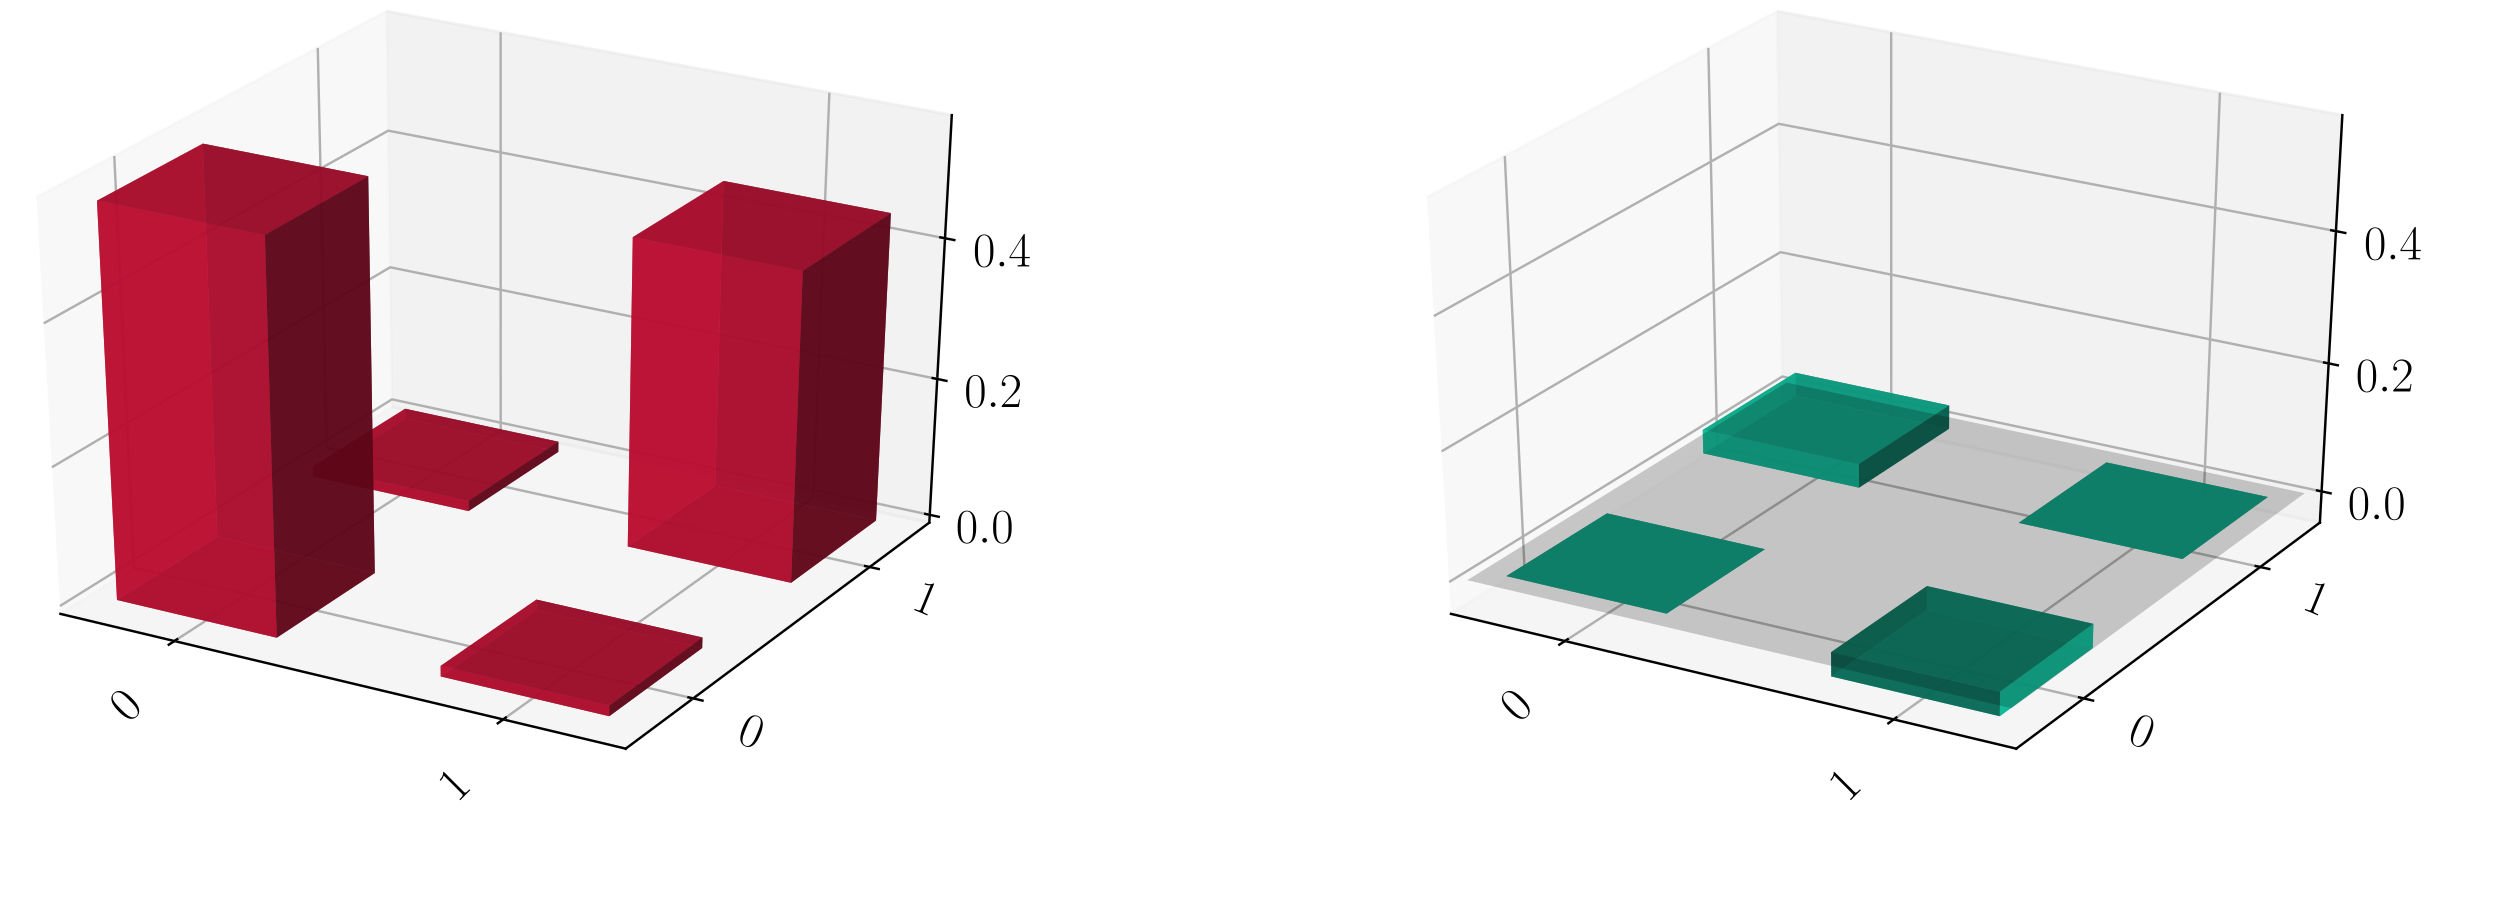 <?xml version="1.0" encoding="utf-8" standalone="no"?>
<!DOCTYPE svg PUBLIC "-//W3C//DTD SVG 1.1//EN"
  "http://www.w3.org/Graphics/SVG/1.1/DTD/svg11.dtd">
<!-- Created with matplotlib (https://matplotlib.org/) -->
<svg height="302.4pt" version="1.1" viewBox="0 0 820.8 302.4" width="820.8pt" xmlns="http://www.w3.org/2000/svg" xmlns:xlink="http://www.w3.org/1999/xlink">
 <defs>
  <style type="text/css">
*{stroke-linecap:butt;stroke-linejoin:round;}
  </style>
 </defs>
 <g id="figure_1">
  <g id="patch_1">
   <path d="M 0 302.4 
L 820.8 302.4 
L 820.8 0 
L 0 0 
z
" style="fill:#ffffff;"/>
  </g>
  <g id="patch_2">
   <path d="M -30.6 262.8 
L 349.855 262.8 
L 349.855 -14.4 
L -30.6 -14.4 
z
" style="fill:#ffffff;"/>
  </g>
  <g id="pane3d_1">
   <g id="patch_3">
    <path d="M 19.835 201.549 
L 128.723 133.585 
L 126.91 3.719 
L 11.951 64.782 
" style="fill:#f2f2f2;opacity:0.5;stroke:#f2f2f2;stroke-linejoin:miter;"/>
   </g>
  </g>
  <g id="pane3d_2">
   <g id="patch_4">
    <path d="M 128.723 133.585 
L 305.112 171.581 
L 312.492 37.799 
L 126.91 3.719 
" style="fill:#e6e6e6;opacity:0.5;stroke:#e6e6e6;stroke-linejoin:miter;"/>
   </g>
  </g>
  <g id="pane3d_3">
   <g id="patch_5">
    <path d="M 19.835 201.549 
L 205.42 245.801 
L 305.112 171.581 
L 128.723 133.585 
" style="fill:#ececec;opacity:0.5;stroke:#ececec;stroke-linejoin:miter;"/>
   </g>
  </g>
  <g id="axis3d_1">
   <g id="line2d_1">
    <path d="M 19.835 201.549 
L 205.42 245.801 
" style="fill:none;stroke:#000000;stroke-linecap:square;stroke-width:0.8;"/>
   </g>
   <g id="Line3DCollection_1">
    <path d="M 57.255 210.471 
L 164.384 141.267 
L 164.365 10.597 
" style="fill:none;stroke:#b0b0b0;stroke-width:0.8;"/>
    <path d="M 165.194 236.209 
L 266.98 163.367 
L 272.304 30.419 
" style="fill:none;stroke:#b0b0b0;stroke-width:0.8;"/>
   </g>
   <g id="xtick_1">
    <g id="line2d_2">
     <path d="M 58.178 209.875 
L 55.405 211.667 
" style="fill:none;stroke:#000000;stroke-linecap:square;stroke-width:0.8;"/>
    </g>
    <g id="text_1">
     <!-- 0 -->
     <defs>
      <path d="M 42 31.844 
C 42 37.969 41.906 48.422 37.703 56.453 
C 34 63.484 28.094 66 22.906 66 
C 18.094 66 12 63.781 8.203 56.562 
C 4.203 49.016 3.797 39.672 3.797 31.844 
C 3.797 26.109 3.906 17.375 7 9.734 
C 11.297 -0.609 19 -2 22.906 -2 
C 27.5 -2 34.5 -0.109 38.594 9.438 
C 41.594 16.375 42 24.5 42 31.844 
z
M 22.906 -0.406 
C 16.5 -0.406 12.703 5.125 11.297 12.75 
C 10.203 18.688 10.203 27.328 10.203 32.953 
C 10.203 40.688 10.203 47.109 11.5 53.234 
C 13.406 61.781 19 64.391 22.906 64.391 
C 27 64.391 32.297 61.672 34.203 53.438 
C 35.5 47.719 35.594 40.984 35.594 32.953 
C 35.594 26.422 35.594 18.375 34.406 12.453 
C 32.297 1.5 26.406 -0.406 22.906 -0.406 
z
" id="CMR17-48"/>
     </defs>
     <g transform="translate(42.153 237.612)rotate(-45)scale(0.16 -0.16)">
      <use transform="scale(0.996)" xlink:href="#CMR17-48"/>
     </g>
    </g>
   </g>
   <g id="xtick_2">
    <g id="line2d_3">
     <path d="M 166.073 235.58 
L 163.433 237.47 
" style="fill:none;stroke:#000000;stroke-linecap:square;stroke-width:0.8;"/>
    </g>
    <g id="text_2">
     <!-- 1 -->
     <defs>
      <path d="M 26.594 63.797 
C 26.594 65.891 26.5 66 25.094 66 
C 21.203 61.359 15.297 59.891 9.703 59.688 
C 9.406 59.688 8.906 59.688 8.797 59.5 
C 8.703 59.297 8.703 59.094 8.703 57 
C 11.797 57 17 57.594 21 59.984 
L 21 7.297 
C 21 3.797 20.797 2.594 12.203 2.594 
L 9.203 2.594 
L 9.203 0 
C 14 0.094 19 0.188 23.797 0.188 
C 28.594 0.188 33.594 0.094 38.406 0 
L 38.406 2.594 
L 35.406 2.594 
C 26.797 2.594 26.594 3.688 26.594 7.297 
z
" id="CMR17-49"/>
     </defs>
     <g transform="translate(150.086 263.768)rotate(-45)scale(0.16 -0.16)">
      <use transform="scale(0.996)" xlink:href="#CMR17-49"/>
     </g>
    </g>
   </g>
  </g>
  <g id="axis3d_2">
   <g id="line2d_4">
    <path d="M 305.112 171.581 
L 205.42 245.801 
" style="fill:none;stroke:#000000;stroke-linecap:square;stroke-width:0.8;"/>
   </g>
   <g id="Line3DCollection_2">
    <path d="M 37.513 51.204 
L 43.974 186.482 
L 227.578 229.304 
" style="fill:none;stroke:#b0b0b0;stroke-width:0.8;"/>
    <path d="M 104.331 15.713 
L 107.269 146.976 
L 285.522 186.165 
" style="fill:none;stroke:#b0b0b0;stroke-width:0.8;"/>
   </g>
   <g id="xtick_3">
    <g id="line2d_5">
     <path d="M 226.042 228.946 
L 230.653 230.022 
" style="fill:none;stroke:#000000;stroke-linecap:square;stroke-width:0.8;"/>
    </g>
    <g id="text_3">
     <!-- 0 -->
     <g transform="translate(241.429 243.361)rotate(-337.5)scale(0.16 -0.16)">
      <use transform="scale(0.996)" xlink:href="#CMR17-48"/>
     </g>
    </g>
   </g>
   <g id="xtick_4">
    <g id="line2d_6">
     <path d="M 284.034 185.838 
L 288.502 186.821 
" style="fill:none;stroke:#000000;stroke-linecap:square;stroke-width:0.8;"/>
    </g>
    <g id="text_4">
     <!-- 1 -->
     <g transform="translate(298.787 199.716)rotate(-337.5)scale(0.16 -0.16)">
      <use transform="scale(0.996)" xlink:href="#CMR17-49"/>
     </g>
    </g>
   </g>
  </g>
  <g id="axis3d_3">
   <g id="line2d_7">
    <path d="M 305.112 171.581 
L 312.492 37.799 
" style="fill:none;stroke:#000000;stroke-linecap:square;stroke-width:0.8;"/>
   </g>
   <g id="Line3DCollection_3">
    <path d="M 305.252 169.037 
L 128.689 131.11 
L 19.685 198.952 
" style="fill:none;stroke:#b0b0b0;stroke-width:0.8;"/>
    <path d="M 307.713 124.428 
L 128.083 87.748 
L 17.059 153.397 
" style="fill:none;stroke:#b0b0b0;stroke-width:0.8;"/>
    <path d="M 310.261 78.228 
L 127.457 42.905 
L 14.336 106.163 
" style="fill:none;stroke:#b0b0b0;stroke-width:0.8;"/>
   </g>
   <g id="xtick_5">
    <g id="line2d_8">
     <path d="M 303.779 168.72 
L 308.201 169.67 
" style="fill:none;stroke:#000000;stroke-linecap:square;stroke-width:0.8;"/>
    </g>
    <g id="text_5">
     <!-- $0.0$ -->
     <defs>
      <path d="M 18.406 4.797 
C 18.406 7.688 16 9.688 13.594 9.688 
C 10.703 9.688 8.703 7.297 8.703 4.891 
C 8.703 2 11.094 0 13.5 0 
C 16.406 0 18.406 2.391 18.406 4.797 
z
" id="CMMI12-58"/>
     </defs>
     <g transform="translate(313.808 178.165)scale(0.16 -0.16)">
      <use transform="scale(0.996)" xlink:href="#CMR17-48"/>
      <use transform="translate(45.69 0)scale(0.996)" xlink:href="#CMMI12-58"/>
      <use transform="translate(72.788 0)scale(0.996)" xlink:href="#CMR17-48"/>
     </g>
    </g>
   </g>
   <g id="xtick_6">
    <g id="line2d_9">
     <path d="M 306.213 124.121 
L 310.716 125.041 
" style="fill:none;stroke:#000000;stroke-linecap:square;stroke-width:0.8;"/>
    </g>
    <g id="text_6">
     <!-- $0.2$ -->
     <defs>
      <path d="M 41.703 15.469 
L 39.906 15.469 
C 38.906 8.391 38.094 7.188 37.703 6.594 
C 37.203 5.797 30 5.797 28.594 5.797 
L 9.406 5.797 
C 13 9.688 20 16.766 28.5 24.938 
C 34.594 30.719 41.703 37.5 41.703 47.391 
C 41.703 59.188 32.297 66 21.797 66 
C 10.797 66 4.094 56.297 4.094 47.297 
C 4.094 43.391 7 42.891 8.203 42.891 
C 9.203 42.891 12.203 43.484 12.203 46.984 
C 12.203 50.094 9.594 51 8.203 51 
C 7.594 51 7 50.891 6.594 50.688 
C 8.5 59.188 14.297 63.391 20.406 63.391 
C 29.094 63.391 34.797 56.5 34.797 47.391 
C 34.797 38.703 29.703 31.219 24 24.734 
L 4.094 2.297 
L 4.094 0 
L 39.297 0 
z
" id="CMR17-50"/>
     </defs>
     <g transform="translate(316.587 133.619)scale(0.16 -0.16)">
      <use transform="scale(0.996)" xlink:href="#CMR17-48"/>
      <use transform="translate(45.69 0)scale(0.996)" xlink:href="#CMMI12-58"/>
      <use transform="translate(72.788 0)scale(0.996)" xlink:href="#CMR17-50"/>
     </g>
    </g>
   </g>
   <g id="xtick_7">
    <g id="line2d_10">
     <path d="M 308.734 77.933 
L 313.32 78.819 
" style="fill:none;stroke:#000000;stroke-linecap:square;stroke-width:0.8;"/>
    </g>
    <g id="text_7">
     <!-- $0.4$ -->
     <defs>
      <path d="M 33.594 64.797 
C 33.594 66.891 33.5 67 31.703 67 
L 2 19.594 
L 2 17 
L 27.797 17 
L 27.797 7.188 
C 27.797 3.594 27.594 2.594 20.594 2.594 
L 18.703 2.594 
L 18.703 0 
C 21.906 0.188 27.297 0.188 30.703 0.188 
C 34.094 0.188 39.5 0.188 42.703 0 
L 42.703 2.594 
L 40.797 2.594 
C 33.797 2.594 33.594 3.594 33.594 7.188 
L 33.594 17 
L 43.797 17 
L 43.797 19.594 
L 33.594 19.594 
z
M 28.094 58.172 
L 28.094 19.594 
L 4 19.594 
z
" id="CMR17-52"/>
     </defs>
     <g transform="translate(319.466 87.488)scale(0.16 -0.16)">
      <use transform="scale(0.996)" xlink:href="#CMR17-48"/>
      <use transform="translate(45.69 0)scale(0.996)" xlink:href="#CMMI12-58"/>
      <use transform="translate(72.788 0)scale(0.996)" xlink:href="#CMR17-52"/>
     </g>
    </g>
   </g>
  </g>
  <g id="axes_1">
   <g id="Poly3DCollection_1">
    <path clip-path="url(#p82d0b9c1b1)" d="M 133.052 137.476 
L 133.011 134.203 
L 183.33 145.038 
L 183.306 148.338 
z
" style="fill:#5d0618;fill-opacity:0.8;"/>
    <path clip-path="url(#p82d0b9c1b1)" d="M 102.864 156.46 
L 102.783 153.141 
L 133.011 134.203 
L 133.052 137.476 
z
" style="fill:#ba0c2f;fill-opacity:0.8;"/>
    <path clip-path="url(#p82d0b9c1b1)" d="M 102.864 156.46 
L 133.052 137.476 
L 183.306 148.338 
L 153.833 167.797 
z
" style="fill:#74081d;fill-opacity:0.8;"/>
    <path clip-path="url(#p82d0b9c1b1)" d="M 102.783 153.141 
L 153.819 164.451 
L 183.33 145.038 
L 133.011 134.203 
z
" style="fill:#a30a29;fill-opacity:0.8;"/>
    <path clip-path="url(#p82d0b9c1b1)" d="M 153.833 167.797 
L 183.306 148.338 
L 183.33 145.038 
L 153.819 164.451 
z
" style="fill:#5d0618;fill-opacity:0.8;"/>
    <path clip-path="url(#p82d0b9c1b1)" d="M 102.864 156.46 
L 153.833 167.797 
L 153.819 164.451 
L 102.783 153.141 
z
" style="fill:#ba0c2f;fill-opacity:0.8;"/>
   </g>
   <g id="Poly3DCollection_2">
    <path clip-path="url(#p82d0b9c1b1)" d="M 206.101 179.423 
L 234.813 159.47 
L 287.62 170.884 
L 259.718 191.35 
z
" style="fill:#74081d;fill-opacity:0.8;"/>
    <path clip-path="url(#p82d0b9c1b1)" d="M 234.813 159.47 
L 237.554 59.41 
L 292.492 69.963 
L 287.62 170.884 
z
" style="fill:#5d0618;fill-opacity:0.8;"/>
    <path clip-path="url(#p82d0b9c1b1)" d="M 206.101 179.423 
L 207.756 77.865 
L 237.554 59.41 
L 234.813 159.47 
z
" style="fill:#ba0c2f;fill-opacity:0.8;"/>
    <path clip-path="url(#p82d0b9c1b1)" d="M 259.718 191.35 
L 287.62 170.884 
L 292.492 69.963 
L 263.571 88.912 
z
" style="fill:#5d0618;fill-opacity:0.8;"/>
    <path clip-path="url(#p82d0b9c1b1)" d="M 206.101 179.423 
L 259.718 191.35 
L 263.571 88.912 
L 207.756 77.865 
z
" style="fill:#ba0c2f;fill-opacity:0.8;"/>
    <path clip-path="url(#p82d0b9c1b1)" d="M 207.756 77.865 
L 263.571 88.912 
L 292.492 69.963 
L 237.554 59.41 
z
" style="fill:#a30a29;fill-opacity:0.8;"/>
   </g>
   <g id="Poly3DCollection_3">
    <path clip-path="url(#p82d0b9c1b1)" d="M 176.094 200.277 
L 176.109 196.856 
L 230.631 209.302 
L 230.541 212.751 
z
" style="fill:#5d0618;fill-opacity:0.8;"/>
    <path clip-path="url(#p82d0b9c1b1)" d="M 144.7 222.094 
L 144.672 218.624 
L 176.109 196.856 
L 176.094 200.277 
z
" style="fill:#ba0c2f;fill-opacity:0.8;"/>
    <path clip-path="url(#p82d0b9c1b1)" d="M 144.7 222.094 
L 176.094 200.277 
L 230.541 212.751 
L 199.997 235.155 
z
" style="fill:#74081d;fill-opacity:0.8;"/>
    <path clip-path="url(#p82d0b9c1b1)" d="M 144.672 218.624 
L 200.047 231.656 
L 230.631 209.302 
L 176.109 196.856 
z
" style="fill:#a30a29;fill-opacity:0.8;"/>
    <path clip-path="url(#p82d0b9c1b1)" d="M 199.997 235.155 
L 230.541 212.751 
L 230.631 209.302 
L 200.047 231.656 
z
" style="fill:#5d0618;fill-opacity:0.8;"/>
    <path clip-path="url(#p82d0b9c1b1)" d="M 144.7 222.094 
L 199.997 235.155 
L 200.047 231.656 
L 144.672 218.624 
z
" style="fill:#ba0c2f;fill-opacity:0.8;"/>
   </g>
   <g id="Poly3DCollection_4">
    <path clip-path="url(#p82d0b9c1b1)" d="M 38.414 196.99 
L 71.347 176.279 
L 123.047 188.124 
L 90.858 209.377 
z
" style="fill:#74081d;fill-opacity:0.8;"/>
    <path clip-path="url(#p82d0b9c1b1)" d="M 71.347 176.279 
L 66.597 47.153 
L 120.897 57.862 
L 123.047 188.124 
z
" style="fill:#5d0618;fill-opacity:0.8;"/>
    <path clip-path="url(#p82d0b9c1b1)" d="M 38.414 196.99 
L 31.837 65.887 
L 66.597 47.153 
L 71.347 176.279 
z
" style="fill:#ba0c2f;fill-opacity:0.8;"/>
    <path clip-path="url(#p82d0b9c1b1)" d="M 90.858 209.377 
L 123.047 188.124 
L 120.897 57.862 
L 86.958 77.112 
z
" style="fill:#5d0618;fill-opacity:0.8;"/>
    <path clip-path="url(#p82d0b9c1b1)" d="M 38.414 196.99 
L 90.858 209.377 
L 86.958 77.112 
L 31.837 65.887 
z
" style="fill:#ba0c2f;fill-opacity:0.8;"/>
    <path clip-path="url(#p82d0b9c1b1)" d="M 31.837 65.887 
L 86.958 77.112 
L 120.897 57.862 
L 66.597 47.153 
z
" style="fill:#a30a29;fill-opacity:0.8;"/>
   </g>
  </g>
  <g id="patch_6">
   <path d="M 425.945 262.8 
L 806.4 262.8 
L 806.4 -14.4 
L 425.945 -14.4 
z
" style="fill:#ffffff;"/>
  </g>
  <g id="pane3d_4">
   <g id="patch_7">
    <path d="M 476.381 201.549 
L 585.269 133.585 
L 583.456 3.719 
L 468.496 64.782 
" style="fill:#f2f2f2;opacity:0.5;stroke:#f2f2f2;stroke-linejoin:miter;"/>
   </g>
  </g>
  <g id="pane3d_5">
   <g id="patch_8">
    <path d="M 585.269 133.585 
L 761.657 171.581 
L 769.037 37.799 
L 583.456 3.719 
" style="fill:#e6e6e6;opacity:0.5;stroke:#e6e6e6;stroke-linejoin:miter;"/>
   </g>
  </g>
  <g id="pane3d_6">
   <g id="patch_9">
    <path d="M 476.381 201.549 
L 661.965 245.801 
L 761.657 171.581 
L 585.269 133.585 
" style="fill:#ececec;opacity:0.5;stroke:#ececec;stroke-linejoin:miter;"/>
   </g>
  </g>
  <g id="axis3d_4">
   <g id="line2d_11">
    <path d="M 476.381 201.549 
L 661.965 245.801 
" style="fill:none;stroke:#000000;stroke-linecap:square;stroke-width:0.8;"/>
   </g>
   <g id="Line3DCollection_4">
    <path d="M 513.8 210.471 
L 620.93 141.267 
L 620.91 10.597 
" style="fill:none;stroke:#b0b0b0;stroke-width:0.8;"/>
    <path d="M 621.74 236.209 
L 723.525 163.367 
L 728.849 30.419 
" style="fill:none;stroke:#b0b0b0;stroke-width:0.8;"/>
   </g>
   <g id="xtick_8">
    <g id="line2d_12">
     <path d="M 514.724 209.875 
L 511.95 211.667 
" style="fill:none;stroke:#000000;stroke-linecap:square;stroke-width:0.8;"/>
    </g>
    <g id="text_8">
     <!-- 0 -->
     <g transform="translate(498.698 237.612)rotate(-45)scale(0.16 -0.16)">
      <use transform="scale(0.996)" xlink:href="#CMR17-48"/>
     </g>
    </g>
   </g>
   <g id="xtick_9">
    <g id="line2d_13">
     <path d="M 622.619 235.58 
L 619.978 237.47 
" style="fill:none;stroke:#000000;stroke-linecap:square;stroke-width:0.8;"/>
    </g>
    <g id="text_9">
     <!-- 1 -->
     <g transform="translate(606.632 263.768)rotate(-45)scale(0.16 -0.16)">
      <use transform="scale(0.996)" xlink:href="#CMR17-49"/>
     </g>
    </g>
   </g>
  </g>
  <g id="axis3d_5">
   <g id="line2d_14">
    <path d="M 761.657 171.581 
L 661.965 245.801 
" style="fill:none;stroke:#000000;stroke-linecap:square;stroke-width:0.8;"/>
   </g>
   <g id="Line3DCollection_5">
    <path d="M 494.059 51.204 
L 500.519 186.482 
L 684.123 229.304 
" style="fill:none;stroke:#b0b0b0;stroke-width:0.8;"/>
    <path d="M 560.876 15.713 
L 563.814 146.976 
L 742.068 186.165 
" style="fill:none;stroke:#b0b0b0;stroke-width:0.8;"/>
   </g>
   <g id="xtick_10">
    <g id="line2d_15">
     <path d="M 682.587 228.946 
L 687.198 230.022 
" style="fill:none;stroke:#000000;stroke-linecap:square;stroke-width:0.8;"/>
    </g>
    <g id="text_10">
     <!-- 0 -->
     <g transform="translate(697.975 243.361)rotate(-337.5)scale(0.16 -0.16)">
      <use transform="scale(0.996)" xlink:href="#CMR17-48"/>
     </g>
    </g>
   </g>
   <g id="xtick_11">
    <g id="line2d_16">
     <path d="M 740.579 185.838 
L 745.047 186.821 
" style="fill:none;stroke:#000000;stroke-linecap:square;stroke-width:0.8;"/>
    </g>
    <g id="text_11">
     <!-- 1 -->
     <g transform="translate(755.332 199.716)rotate(-337.5)scale(0.16 -0.16)">
      <use transform="scale(0.996)" xlink:href="#CMR17-49"/>
     </g>
    </g>
   </g>
  </g>
  <g id="axis3d_6">
   <g id="line2d_17">
    <path d="M 761.657 171.581 
L 769.037 37.799 
" style="fill:none;stroke:#000000;stroke-linecap:square;stroke-width:0.8;"/>
   </g>
   <g id="Line3DCollection_6">
    <path d="M 762.222 161.339 
L 585.13 123.623 
L 475.778 191.095 
" style="fill:none;stroke:#b0b0b0;stroke-width:0.8;"/>
    <path d="M 764.54 119.321 
L 584.56 82.788 
L 473.304 148.179 
" style="fill:none;stroke:#b0b0b0;stroke-width:0.8;"/>
    <path d="M 766.935 75.898 
L 583.971 40.646 
L 470.745 103.78 
" style="fill:none;stroke:#b0b0b0;stroke-width:0.8;"/>
   </g>
   <g id="xtick_12">
    <g id="line2d_18">
     <path d="M 760.744 161.025 
L 765.181 161.969 
" style="fill:none;stroke:#000000;stroke-linecap:square;stroke-width:0.8;"/>
    </g>
    <g id="text_12">
     <!-- $0.0$ -->
     <g transform="translate(770.833 170.479)scale(0.16 -0.16)">
      <use transform="scale(0.996)" xlink:href="#CMR17-48"/>
      <use transform="translate(45.69 0)scale(0.996)" xlink:href="#CMMI12-58"/>
      <use transform="translate(72.788 0)scale(0.996)" xlink:href="#CMR17-48"/>
     </g>
    </g>
   </g>
   <g id="xtick_13">
    <g id="line2d_19">
     <path d="M 763.037 119.016 
L 767.549 119.932 
" style="fill:none;stroke:#000000;stroke-linecap:square;stroke-width:0.8;"/>
    </g>
    <g id="text_13">
     <!-- $0.2$ -->
     <g transform="translate(773.451 128.52)scale(0.16 -0.16)">
      <use transform="scale(0.996)" xlink:href="#CMR17-48"/>
      <use transform="translate(45.69 0)scale(0.996)" xlink:href="#CMMI12-58"/>
      <use transform="translate(72.788 0)scale(0.996)" xlink:href="#CMR17-50"/>
     </g>
    </g>
   </g>
   <g id="xtick_14">
    <g id="line2d_20">
     <path d="M 765.406 75.604 
L 769.996 76.488 
" style="fill:none;stroke:#000000;stroke-linecap:square;stroke-width:0.8;"/>
    </g>
    <g id="text_14">
     <!-- $0.4$ -->
     <g transform="translate(776.156 85.161)scale(0.16 -0.16)">
      <use transform="scale(0.996)" xlink:href="#CMR17-48"/>
      <use transform="translate(45.69 0)scale(0.996)" xlink:href="#CMMI12-58"/>
      <use transform="translate(72.788 0)scale(0.996)" xlink:href="#CMR17-52"/>
     </g>
    </g>
   </g>
  </g>
  <g id="axes_2">
   <g id="Poly3DCollection_5">
    <path clip-path="url(#p0b4f04887d)" d="M 589.505 129.953 
L 589.412 122.387 
L 639.961 133.126 
L 639.906 140.754 
z
" style="fill:#065d4c;fill-opacity:0.8;"/>
    <path clip-path="url(#p0b4f04887d)" d="M 559.225 148.832 
L 559.039 141.157 
L 589.412 122.387 
L 589.505 129.953 
z
" style="fill:#0cba97;fill-opacity:0.8;"/>
    <path clip-path="url(#p0b4f04887d)" d="M 559.225 148.832 
L 589.505 129.953 
L 639.906 140.754 
L 610.345 160.107 
z
" style="fill:#08745e;fill-opacity:0.8;"/>
    <path clip-path="url(#p0b4f04887d)" d="M 559.039 141.157 
L 610.312 152.37 
L 639.961 133.126 
L 589.412 122.387 
z
" style="fill:#0aa384;fill-opacity:0.8;"/>
    <path clip-path="url(#p0b4f04887d)" d="M 610.345 160.107 
L 639.906 140.754 
L 639.961 133.126 
L 610.312 152.37 
z
" style="fill:#065d4c;fill-opacity:0.8;"/>
    <path clip-path="url(#p0b4f04887d)" d="M 559.225 148.832 
L 610.345 160.107 
L 610.312 152.37 
L 559.039 141.157 
z
" style="fill:#0cba97;fill-opacity:0.8;"/>
   </g>
   <g id="Poly3DCollection_6">
    <path clip-path="url(#p0b4f04887d)" d="M 691.568 151.825 
L 691.568 151.825 
L 744.538 163.176 
L 744.538 163.176 
z
" style="fill:#065d4c;fill-opacity:0.8;"/>
    <path clip-path="url(#p0b4f04887d)" d="M 662.773 171.67 
L 662.773 171.67 
L 691.568 151.825 
L 691.568 151.825 
z
" style="fill:#065d4c;fill-opacity:0.8;"/>
    <path clip-path="url(#p0b4f04887d)" d="M 662.773 171.67 
L 691.568 151.825 
L 744.538 163.176 
L 716.558 183.533 
z
" style="fill:#08745e;fill-opacity:0.8;"/>
    <path clip-path="url(#p0b4f04887d)" d="M 662.773 171.67 
L 716.558 183.533 
L 744.538 163.176 
L 691.568 151.825 
z
" style="fill:#0aa384;fill-opacity:0.8;"/>
    <path clip-path="url(#p0b4f04887d)" d="M 716.558 183.533 
L 744.538 163.176 
L 744.538 163.176 
L 716.558 183.533 
z
" style="fill:#065d4c;fill-opacity:0.8;"/>
    <path clip-path="url(#p0b4f04887d)" d="M 662.773 171.67 
L 716.558 183.533 
L 716.558 183.533 
L 662.773 171.67 
z
" style="fill:#065d4c;fill-opacity:0.8;"/>
   </g>
   <g id="Poly3DCollection_7">
    <path clip-path="url(#p0b4f04887d)" d="M 527.608 168.543 
L 527.608 168.543 
L 579.464 180.324 
L 579.464 180.324 
z
" style="fill:#065d4c;fill-opacity:0.8;"/>
    <path clip-path="url(#p0b4f04887d)" d="M 494.566 189.143 
L 494.566 189.143 
L 527.608 168.543 
L 527.608 168.543 
z
" style="fill:#065d4c;fill-opacity:0.8;"/>
    <path clip-path="url(#p0b4f04887d)" d="M 494.566 189.143 
L 527.608 168.543 
L 579.464 180.324 
L 547.17 201.466 
z
" style="fill:#08745e;fill-opacity:0.8;"/>
    <path clip-path="url(#p0b4f04887d)" d="M 494.566 189.143 
L 547.17 201.466 
L 579.464 180.324 
L 527.608 168.543 
z
" style="fill:#0aa384;fill-opacity:0.8;"/>
    <path clip-path="url(#p0b4f04887d)" d="M 547.17 201.466 
L 579.464 180.324 
L 579.464 180.324 
L 547.17 201.466 
z
" style="fill:#065d4c;fill-opacity:0.8;"/>
    <path clip-path="url(#p0b4f04887d)" d="M 494.566 189.143 
L 547.17 201.466 
L 547.17 201.466 
L 494.566 189.143 
z
" style="fill:#065d4c;fill-opacity:0.8;"/>
   </g>
   <g id="Poly3DCollection_8">
    <path clip-path="url(#p0b4f04887d)" d="M 632.674 192.414 
L 632.639 200.277 
L 687.086 212.751 
L 687.295 204.823 
z
" style="fill:#0cba97;fill-opacity:0.8;"/>
    <path clip-path="url(#p0b4f04887d)" d="M 601.182 214.118 
L 601.246 222.094 
L 632.639 200.277 
L 632.674 192.414 
z
" style="fill:#065d4c;fill-opacity:0.8;"/>
    <path clip-path="url(#p0b4f04887d)" d="M 601.246 222.094 
L 656.543 235.155 
L 687.086 212.751 
L 632.639 200.277 
z
" style="fill:#0aa384;fill-opacity:0.8;"/>
    <path clip-path="url(#p0b4f04887d)" d="M 601.182 214.118 
L 632.674 192.414 
L 687.295 204.823 
L 656.657 227.113 
z
" style="fill:#08745e;fill-opacity:0.8;"/>
    <path clip-path="url(#p0b4f04887d)" d="M 656.657 227.113 
L 687.295 204.823 
L 687.086 212.751 
L 656.543 235.155 
z
" style="fill:#0cba97;fill-opacity:0.8;"/>
    <path clip-path="url(#p0b4f04887d)" d="M 601.182 214.118 
L 656.657 227.113 
L 656.543 235.155 
L 601.246 222.094 
z
" style="fill:#065d4c;fill-opacity:0.8;"/>
   </g>
   <g id="Poly3DCollection_9">
    <path clip-path="url(#p0b4f04887d)" d="M 481.691 190.481 
L 660.409 232.541 
L 756.672 161.916 
L 586.498 125.603 
z
" style="fill-opacity:0.2;"/>
   </g>
  </g>
 </g>
 <defs>
  <clipPath id="p82d0b9c1b1">
   <rect height="277.2" width="380.455" x="-30.6" y="-14.4"/>
  </clipPath>
  <clipPath id="p0b4f04887d">
   <rect height="277.2" width="380.455" x="425.945" y="-14.4"/>
  </clipPath>
 </defs>
</svg>
